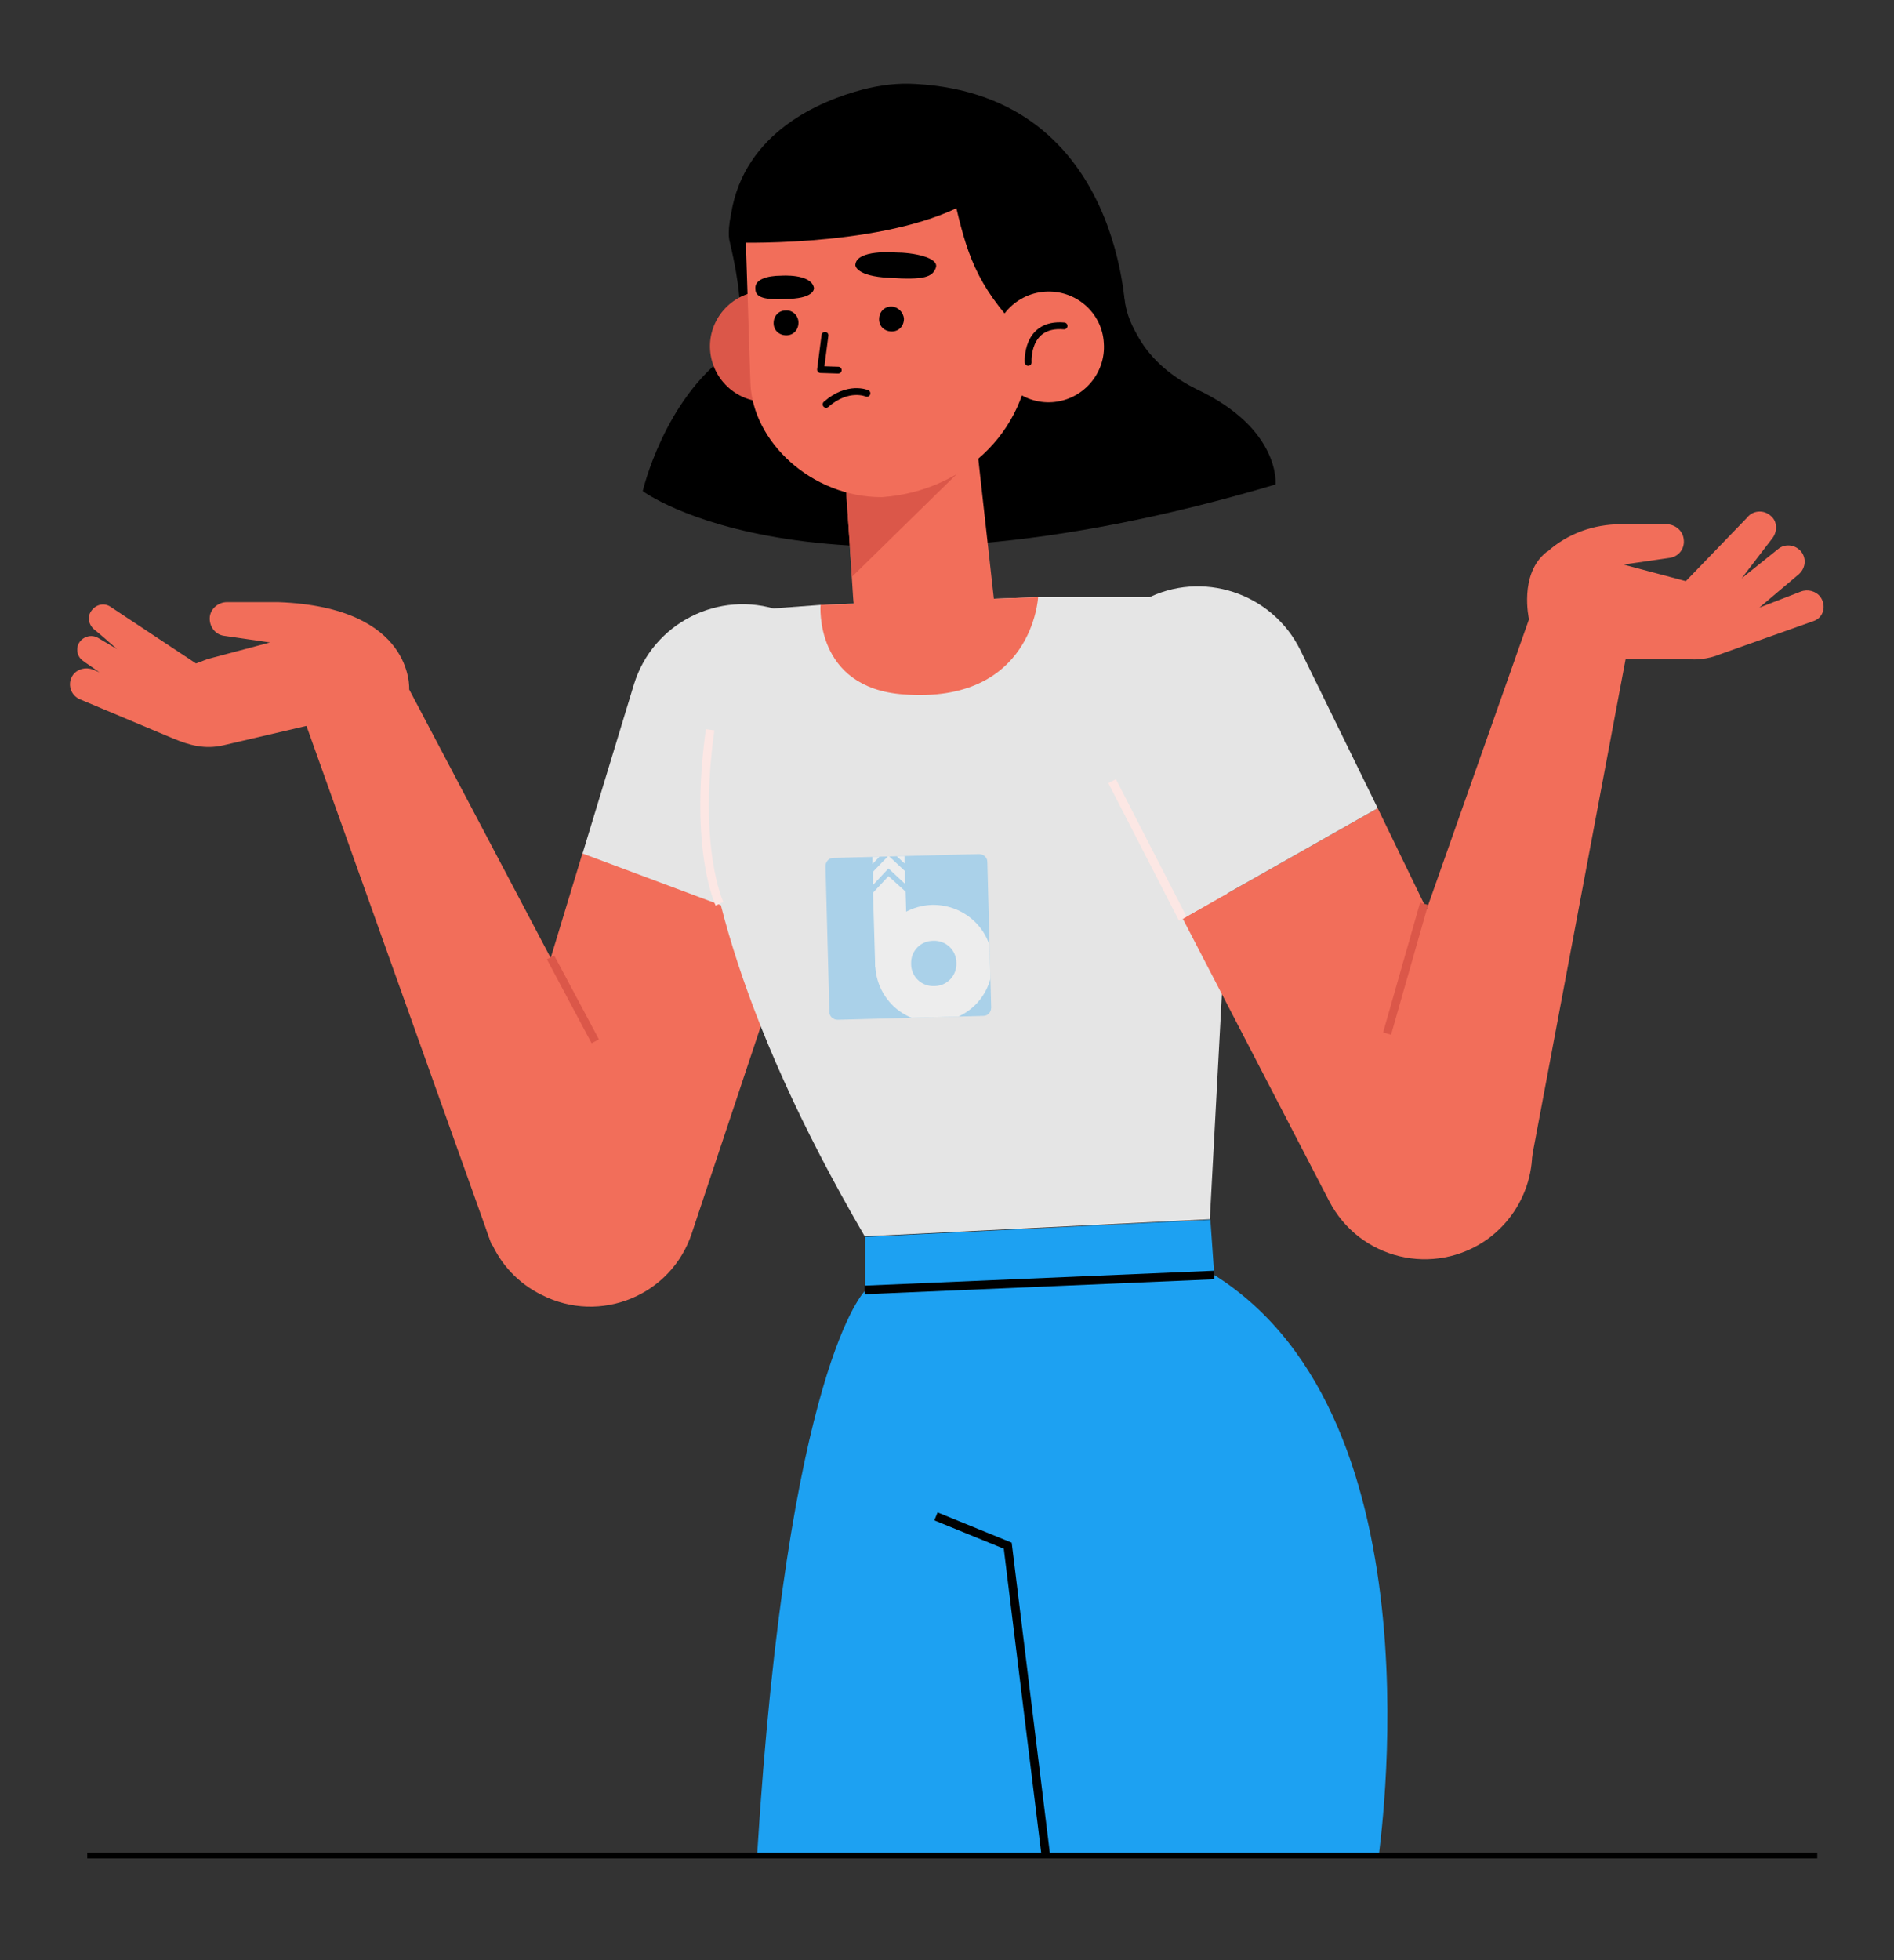 <?xml version="1.0" encoding="utf-8"?>
<!-- Generator: Adobe Illustrator 23.0.1, SVG Export Plug-In . SVG Version: 6.00 Build 0)  -->
<svg version="1.1" xmlns="http://www.w3.org/2000/svg" xmlns:xlink="http://www.w3.org/1999/xlink" x="0px" y="0px"
	 viewBox="0 0 343 354.8" style="enable-background:new 0 0 343 354.8;" xml:space="preserve">
<rect x="0" y="0" width="343" height="354.8" fill="#333333" stroke="none"/>
<style type="text/css">
	.st0{fill:#1DA1F2;}
	.st1{fill:none;stroke:#000000;stroke-width:1.552;stroke-miterlimit:10;}
	.st2{fill:#F26E5A;}
	.st3{fill:#E5E5E5;}
	.st4{fill:none;stroke:#DB5749;stroke-width:1.5;stroke-miterlimit:10;}
	.st5{fill:none;stroke:#FCE7E4;stroke-width:1.552;stroke-miterlimit:10;}
	.st6{fill:#DB5749;}
	.st7{fill:none;stroke:#000000;stroke-width:1.238;stroke-linecap:round;stroke-linejoin:round;stroke-miterlimit:10;}
	.st8{fill:#E5E5E5;stroke:#000000;stroke-miterlimit:10;}
	.st9{opacity:0.3;}
	.st10{clip-path:url(#SVGID_2_);fill:#1DA1F2;}
	.st11{clip-path:url(#SVGID_2_);fill:#FFFFFF;}
</style>
<g id="BACKGROUND">
</g>
<g id="OBJECTS">
	<g>
		<g>
			<g>
				<path class="st0" d="M219.9,230.8l-0.7-10l-62.5,3.1v9.7c0,0-14.1,13.4-19.6,102.4h112.6C249.5,335.9,261.9,257.1,219.9,230.8z"
					/>
				<g>
					<line class="st1" x1="156.6" y1="233.5" x2="219.9" y2="230.8"/>
					<polyline class="st1" points="169.5,274.5 182.5,279.8 189.4,335.9 					"/>
				</g>
			</g>
			<g>
				<g>
					<g>
						<path class="st2" d="M88.2,211.4l17.3-57l38,14.2l-18.2,54.6c-3.7,11.3-16.6,16.6-27.2,11.2C89.5,230.2,85.4,220.4,88.2,211.4
							z"/>
						<path class="st3" d="M114.8,123.9c3.4-11.1,15.4-17.2,26.4-13.4c10.7,3.7,16.5,15.3,12.9,26l-10.6,32.2l-38-14.2L114.8,123.9z
							"/>
					</g>
					<g>
						<path class="st2" d="M117.5,207.1l-43.4-82.3c0,0,1-14.9-23.7-15.8l0,0c-0.3,0-0.7,0-1,0h-8.3c-1.5,0-2.9,1.1-3.1,2.6
							c-0.2,1.8,1,3.3,2.6,3.5l8.3,1.2l-11.3,3l-2.1,0.8l-15.4-10.2c-1.2-0.9-2.9-0.5-3.7,0.9c-0.6,1-0.3,2.3,0.6,3.1
							c1,0.8,2.5,2.1,4.2,3.6l-3.4-2c-1.3-0.8-3-0.2-3.6,1.1c-0.5,1.1-0.1,2.4,0.8,3c0.8,0.6,1.9,1.3,3,2.1l-1.2-0.5
							c-1.3-0.5-2.8-0.1-3.6,1c-1.1,1.6-0.4,3.7,1.3,4.4l16.9,7.1c2.9,1.2,5.7,2,9.1,1.2l15-3.5l33.6,94.1L117.5,207.1z"/>
						<line class="st4" x1="99.7" y1="173.3" x2="107.8" y2="188.5"/>
					</g>
				</g>
				<g>
					<path class="st3" d="M148.6,109.5l-16.1,1.2c0,0-23.4,31.7,24.1,113.1l62.5-3.1l4.7-87.7l-7.7-24.9h-28L148.6,109.5z"/>
					<path class="st5" d="M130.3,163.6c0,0-4.7-9.8-1.7-31.5"/>
				</g>
				<g>
					<g>
						<path class="st2" d="M275.5,199.9l-26-53.6l-35.3,20l26.5,51.1c5.5,10.6,19,13.8,28.7,6.9
							C277.1,218.7,279.7,208.4,275.5,199.9z"/>
						<g>
							<path class="st3" d="M235.5,117.7c-5.1-10.4-17.9-14.6-28.1-9.2c-10,5.3-13.9,17.6-8.7,27.7l15.5,30.1l35.3-20L235.5,117.7z"
								/>
							<line class="st5" x1="214.2" y1="166.3" x2="201.4" y2="141.4"/>
						</g>
					</g>
					<g>
						<path class="st2" d="M329.7,108.1c-0.8-1.1-2.3-1.5-3.6-1l-7.5,2.9l7.1-6c1.2-1,1.5-2.7,0.6-4c-1-1.4-3-1.7-4.3-0.6l-6.6,5.3
							l5.6-7.3c0.9-1.2,0.9-3-0.3-4c-1.3-1.2-3.3-1-4.3,0.3l-11.1,11.5l-11.3-3l8.3-1.2c1.7-0.2,2.9-1.7,2.6-3.5
							c-0.2-1.5-1.6-2.6-3.1-2.6h-8.3c-4.9,0-9.6,1.7-13.2,4.9c-0.1,0-0.1,0.1-0.2,0.1c-5.1,4-3.2,12.2-3.2,12.2l-31.1,88.1
							l30.8,13.7l17.8-94.6l11.4,0c0.7,0.1,1.4,0.1,2.1,0l0.1,0l0,0c1.2-0.1,2.4-0.4,3.6-0.9l16.9-6
							C330.2,111.8,330.8,109.7,329.7,108.1z"/>
						<line class="st4" x1="257.9" y1="163.6" x2="251.2" y2="187.1"/>
					</g>
				</g>
			</g>
			<g>
				<path d="M147.4,36.9c-1.9,1.3-15,4.7-15.2,7.1c0,0,4.3,16.8-0.1,19.9c-11.9,8.5-15.7,25-15.7,25s31.3,23.5,114.6-1.2
					c0,0,1-10-14.2-17.2c-4.3-2.1-8.2-5.2-10.6-9.4c-1.9-3.3-2.2-4.7-2.7-7.6C202.2,45.2,179.5,14.8,147.4,36.9z"/>
				<path class="st6" d="M148.6,62c0.4,5.5-3.8,10.3-9.3,10.7c-5.5,0.4-10.3-3.8-10.7-9.3c-0.4-5.5,3.8-10.3,9.3-10.7
					C143.5,52.3,148.2,56.5,148.6,62z"/>
				<path class="st2" d="M153.1,86.5l1.4,21.7c0.5,7.6,3.6,12.8,11.1,12.3l0,0c6.4-0.4,14-5.6,14.4-12l-3.8-34.1L153.1,86.5z"/>
				<path class="st2" d="M148.6,109.5l39.4-1.4c0,0-1,19.4-24.4,17.6C147.4,124.5,148.6,109.5,148.6,109.5z"/>
				<polygon class="st6" points="154.3,104.4 179.5,79.7 152.9,84.2 				"/>
				<path class="st2" d="M159.7,90L159.7,90c-12.8,0-23.4-10.1-23.8-20.6l-0.8-24.7c-0.5-13.1,9.5-24.3,22.7-25.2l0,0
					c13.4-0.9,27.4,9,28.4,22.5l0.4,19.9C186.9,77.2,175.1,88.9,159.7,90z"/>
				<g>
					<polyline class="st7" points="149.4,60.7 148.6,66.9 151.8,67 					"/>
					<path d="M162.1,45.7c0,0-7.1-0.6-7.2,2.3c0,0,0,2,6.2,2.3c6.2,0.4,7.8-0.1,8.4-1.9C170,46.6,165.4,45.7,162.1,45.7z"/>
					<path d="M141.5,49.9c0,0,5.4-0.4,5.9,2.2c0,0,0.3,1.8-4.4,2c-4.7,0.3-6.2-0.3-6.2-1.8C136.6,50.6,138.9,49.9,141.5,49.9z"/>
					<path d="M144.6,58.4c0,1.3-0.9,2.3-2.2,2.3c-1.3,0-2.3-0.9-2.3-2.2c0-1.3,0.9-2.3,2.2-2.3C143.5,56.1,144.6,57.1,144.6,58.4z"
						/>
					<path d="M163.7,57.7c0,1.3-0.9,2.3-2.2,2.3c-1.3,0-2.3-0.9-2.3-2.2c0-1.3,0.9-2.3,2.2-2.3C162.6,55.5,163.6,56.5,163.7,57.7z"
						/>
					<path class="st7" d="M157,71.2c0,0-3.4-1.5-7.4,2"/>
				</g>
				<path d="M165.8,15.2c-3.2-0.2-6.4,0.2-9.5,1c-7.7,2-21.5,7.7-23.9,22.5c-0.8,3.9-0.2,5.2-0.2,5.2s25.8,1,41-6.2
					c2.2,9.3,4.2,15,13.4,24.1l8.1-12.2l9.2,8.2C203.9,58.1,203.9,17.3,165.8,15.2z"/>
				<g>
					<path class="st2" d="M199.9,62.1c0.4,5.5-3.8,10.3-9.3,10.7c-5.5,0.4-10.3-3.8-10.7-9.3c-0.4-5.5,3.8-10.3,9.3-10.7
						C194.8,52.4,199.6,56.6,199.9,62.1z"/>
					<path class="st7" d="M186.2,65.6c0,0-0.5-7.2,6.5-6.6"/>
				</g>
			</g>
		</g>
		<line class="st8" x1="15.8" y1="335.9" x2="329.1" y2="335.9"/>
	</g>
	<g class="st9">
		<defs>
			<path id="SVGID_1_" class="st9" d="M179.5,182.4c0,0.8-0.6,1.5-1.4,1.5l-26.4,0.7c-0.8,0-1.5-0.6-1.5-1.4l-0.7-26.4
				c0-0.8,0.6-1.5,1.4-1.5l26.4-0.7c0.8,0,1.5,0.6,1.5,1.4L179.5,182.4z"/>
		</defs>
		<clipPath id="SVGID_2_">
			<use xlink:href="#SVGID_1_"  style="overflow:visible;"/>
		</clipPath>
		<path class="st10" d="M179.5,182.4c0,0.8-0.6,1.5-1.4,1.5l-26.4,0.7c-0.8,0-1.5-0.6-1.5-1.4l-0.7-26.4c0-0.8,0.6-1.5,1.4-1.5
			l26.4-0.7c0.8,0,1.5,0.6,1.5,1.4L179.5,182.4z"/>
		<path class="st11" d="M168.8,163.8c-5.9,0.2-10.5,5-10.3,10.9c0.2,5.9,5,10.5,10.9,10.3c5.9-0.2,10.5-5,10.3-10.9
			C179.6,168.3,174.7,163.7,168.8,163.8z M169.2,178.5c-2.3,0.1-4.2-1.7-4.2-4c-0.1-2.3,1.7-4.2,4-4.2c2.3-0.1,4.2,1.7,4.2,4
			C173.3,176.6,171.5,178.5,169.2,178.5z"/>
		<polygon class="st11" points="164.4,175 158.5,175.1 158.1,161.6 160.9,158.6 164,161.4 		"/>
		<polygon class="st11" points="163.9,160 160.9,157.2 158.1,160.2 158.1,157.8 160.9,154.9 163.9,157.7 		"/>
		<polygon class="st11" points="163.8,156.3 160.8,153.5 158,156.4 158,154.1 160.8,151.1 163.8,153.9 		"/>
	</g>
</g>
<g id="DESIGNED_BY_FREEPIK">
</g>
</svg>